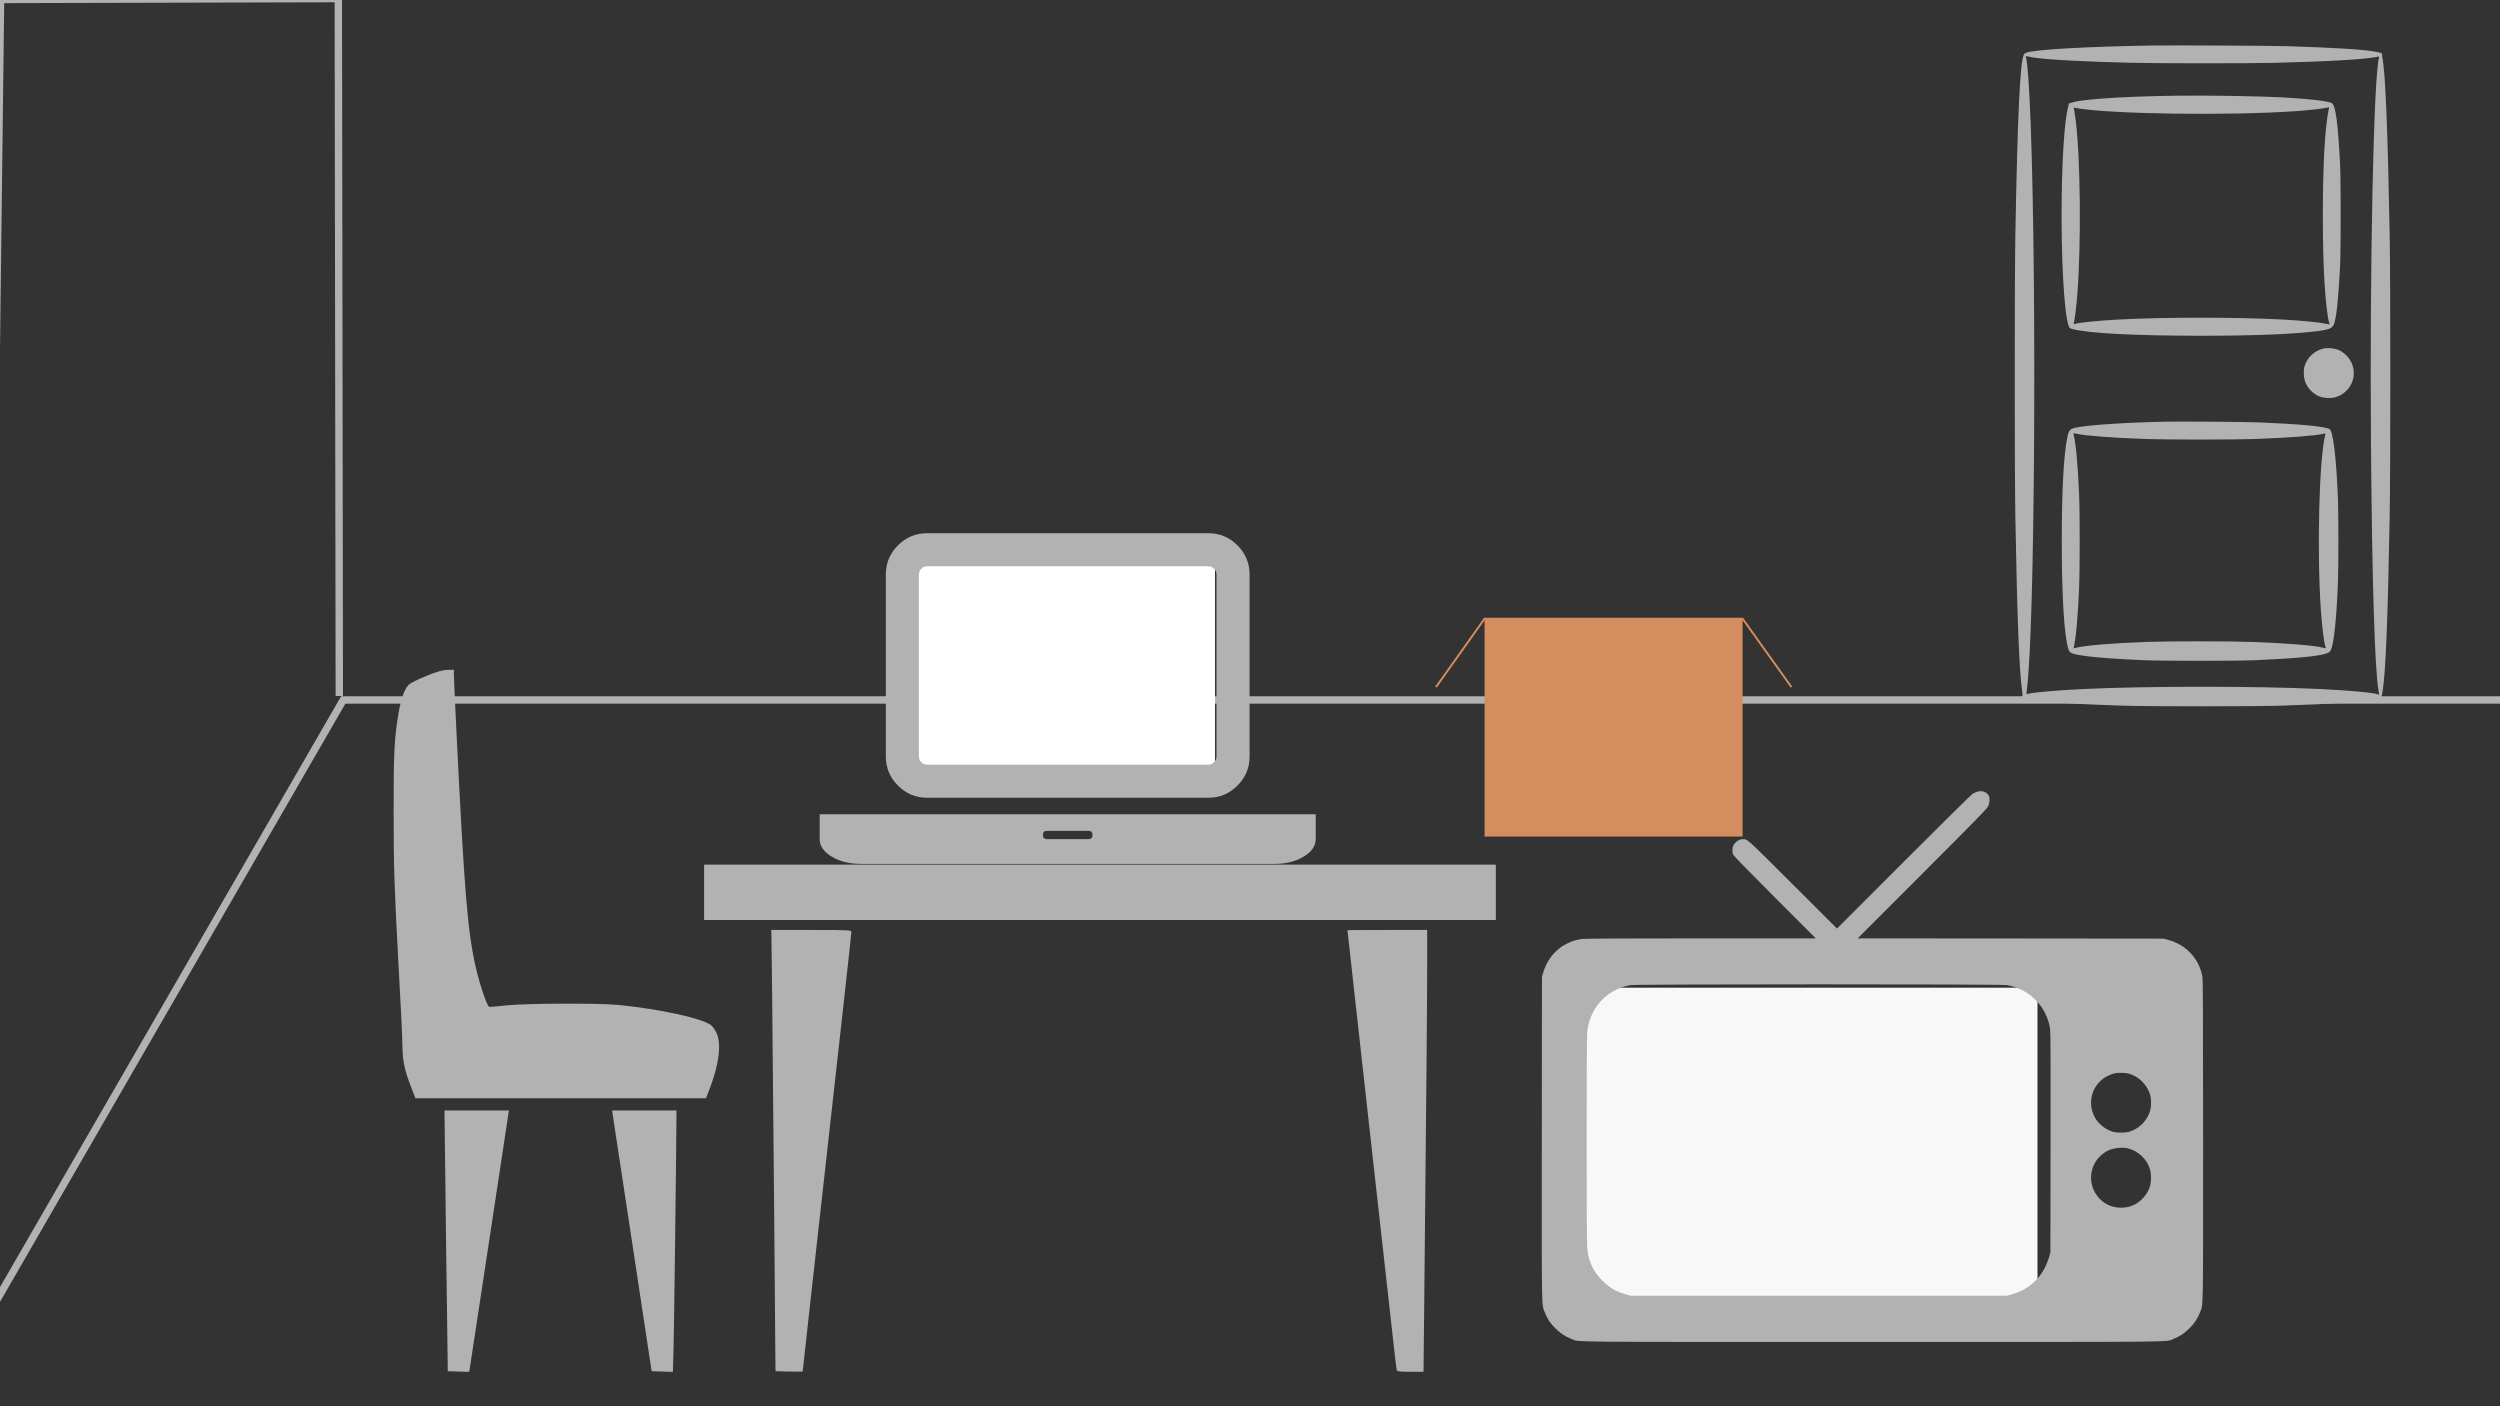 <svg width="1280" height="720" version="1.1" viewBox="0 0 338.67 190.5" xmlns="http://www.w3.org/2000/svg">
	<rect x="0" y="0" width="338.67" height="190.5" fill="#333333" stroke="none"/>
	<g transform="translate(0 -106.5)">
		<path d="m344.24 201.32h-297.74l-48.598 84.174 2.173-179.07 45.757-.117.134 94.48" style="fill:none;stroke:#b2b2b2"/>
		<rect x="122.64" y="181.62" width="41.955" height="29.955" style="fill:#ffffff;paint-order:normal"/>
		<g transform="matrix(.035 0 0 -.035 111.04 223.53)" style="fill:#b2b2b2">
			<path d="m416 256q-66 0-113 47t-47 113v704q0 66 47 113t113 47h1088q66 0 113-47t47-113v-704q0-66-47-113t-113-47zm-32 864v-704q0-13 9.5-22.5t22.5-9.5h1088q13 0 22.5 9.5t9.5 22.5v704q0 13-9.5 22.5t-22.5 9.5h-1088q-13 0-22.5-9.5t-9.5-22.5zm1376-928h160v-96q0-40-47-68t-113-28h-1600q-66 0-113 28t-47 68v96h160zm-720-96q16 0 16 16t-16 16h-160q-16 0-16-16t16-16z" style="fill:#b2b2b2"/>
		</g>
		<g transform="matrix(.015 0 0 -.015 53.236 292.78)" style="fill:#b2b2b2">
			<path d="m300 6314c-88-36-144-65-161-83-37-40-67-125-89-255-38-224-45-372-44-891 0-495 6-679 44-1380 30-547 31-580 35-725 3-150 18-221 80-383l38-97h2624l36 93c84 222 105 406 57 501-14 28-36 58-50 68-86 62-458 143-825 180-187 19-845 16-1030-4-77-9-143-14-148-11-20 12-87 212-121 363-73 327-102 687-171 2085-14 280-25 529-25 552v43l-57-1c-46-1-87-13-193-55z" style="fill:#b2b2b2"/>
			<path d="m2810 4360v-250h7150v500h-7150z" style="fill:#b2b2b2"/>
			<path d="m3424 3468c3-304 11-1124 17-1823 5-698 11-1346 12-1440l2-170 123-3c67-1 122-1 122 1 0 3 45 409 100 903 253 2260 340 3047 340 3065s-11 19-361 19h-362z" style="fill:#b2b2b2"/>
			<path d="m8620 4017c0-2 86-770 190-1708 105-937 204-1828 221-1979 16-151 32-281 34-287 3-10 37-13 123-13h119l7 672c17 1661 26 2668 26 2981v337h-360c-198 0-360-1-360-3z" style="fill:#b2b2b2"/>
			<path d="m473 1748c4-354 10-884 15-1178l7-535 96-3 97-3 6 33c5 30 41 266 166 1093 22 143 67 440 100 660s67 439 74 488l13 87h-582z" style="fill:#b2b2b2"/>
			<path d="m1985 2348c4-24 84-554 179-1178l172-1135 192-6 6 213c5 179 26 1890 26 2086v62h-581z" style="fill:#b2b2b2"/>
		</g>
		<rect x="213.18" y="240.3" width="62.833" height="44.601" style="fill:#f8f8f8;paint-order:normal"/>
		<g transform="matrix(.007 0 0 -.007 208.85 288.29)" style="fill:#b2b2b2">
			<path d="m8423 10646c-23-8-62-25-85-39-24-14-623-606-1333-1316l-1290-1291-855 853c-911 910-875 877-969 877-69 0-145-51-182-122-23-45-25-125-4-176 11-26 254-275 808-830l792-792h-2215c-1431 0-2244-4-2296-10-115-15-187-35-282-80-101-48-155-85-236-161-114-106-200-251-248-415l-23-79-3-3120c-2-3432-6-3207 58-3373 48-124 98-200 200-303 103-104 188-161 314-210 165-64-304-59 5826-59s5661-5 5826 59c122 48 212 107 310 205s157 188 205 310c63 162 59-54 59 3335-1 2535-3 3099-14 3161-62 345-310 613-655 709l-96 26-2960 3-2960 2 1247 1248c1025 1025 1251 1257 1274 1302 37 72 41 182 8 226-50 67-131 89-221 60zm577-3740c258-42 485-178 646-388 95-123 172-306 194-463 8-57 10-678 8-2200l-3-2120-23-85c-13-47-44-130-71-185-132-276-360-464-662-547l-84-23h-7280l-82 22c-189 50-325 127-458 258-189 185-281 383-305 650-13 149-13 4012 0 4161 42 470 374 836 833 919 110 20 7165 21 7287 1zm2349-1711c205-49 384-229 431-434 17-71 17-192 1-261-49-209-218-382-426-435-76-19-214-19-289 0-152 40-302 159-369 295-138 275-52 594 204 760 56 36 149 73 209 83 59 10 180 6 239-8zm-17-1446c162-33 329-162 400-309 47-97 62-164 60-275-1-160-62-295-184-411-113-107-246-157-409-156-371 4-642 362-549 726 40 157 139 284 288 369 102 57 271 81 394 56z" style="fill:#b2b2b2"/>
		</g>
		<g transform="matrix(.007 0 0 -.007 272.89 202.22)" style="fill:#b2b2b2">
			<path d="m2680 12794c-1273-21-2269-77-2447-138-23-8-43-23-51-39-73-150-121-1153-164-3482-16-869-16-4612 0-5485 36-1948 74-2927 128-3318 12-82 13-116 5-126-70-84 524-141 1944-188 501-17 2569-16 3070 0 993 33 1551 69 1805 118 133 25 133 25 153 146 61 371 101 1330 139 3393 16 867 16 4602 0 5475-38 2036-85 3160-142 3405-5 22-7 49-4 61 7 26-20 39-128 58-233 43-776 77-1713 107-308 9-2215 19-2595 13zm-2336-229c281-45 950-82 1896-105 547-14 2270-14 2820-1 1020 25 1730 67 1969 117 30 6 33 5 28-12-105-343-183-4055-157-7461 20-2634 73-4371 145-4788 8-43 13-81 11-82-2-2-14 1-28 6-84 32-538 73-1113 101-1208 59-3381 58-4580 0-494-24-942-62-1060-90-22-5-41-8-43-6-1 2 4 57 12 122 149 1175 190 7651 71 10900-27 713-59 1171-92 1303-5 20-3 23 12 17 10-3 59-13 109-21z" style="fill:#b2b2b2"/>
			<path d="m3185 11823c-555-6-1170-29-1525-59-321-26-483-49-565-79l-41-15-22-97c-133-574-162-2706-51-3803 20-204 46-350 72-412 13-31 22-38 69-51 293-82 1209-130 2483-130 1040 0 1774 29 2246 88 259 32 311 57 342 165 45 153 79 496 109 1090 16 326 16 1654 0 1980-41 803-87 1140-161 1180-73 39-454 83-956 110-440 23-1418 40-2e3 33zm2905-227c0-3-6-35-14-73-28-133-57-403-76-713-42-696-42-1942 1-2610 22-358 61-692 89-764 16-43 13-44-47-30-120 28-474 64-838 84-888 48-2344 48-3205 0-418-24-738-57-842-86-15-4-16-1-7 28 15 55 48 312 64 513 81 1006 63 2738-35 3445-11 74-22 150-26 169l-7 34 34-7c649-121 2981-154 4289-61 218 16 506 48 570 64 44 11 50 12 50 7z" style="fill:#b2b2b2"/>
			<path d="m5961 6924c-163-44-298-174-345-333-23-77-21-204 4-285 42-133 157-257 287-306 81-31 219-38 298-15 93 27 155 63 221 129 190 190 189 491-1 681-33 33-83 72-111 87-101 54-244 71-353 42z" style="fill:#b2b2b2"/>
			<path d="m2940 5514c-771-15-1513-64-1745-114-119-25-142-49-169-178-72-331-110-1034-110-2022 0-1071 48-1847 130-2093 23-69 67-89 279-121 207-33 629-64 1170-88 382-16 1786-16 2165 0 842 37 1265 79 1406 141 28 13 46 29 57 54 59 123 111 616 137 1287 13 343 13 1329 0 1670-30 757-94 1285-161 1320-98 53-571 98-1359 130-244 10-1504 20-1800 14zm-1735-234c171-39 666-77 1330-101 394-15 1725-15 2125 0 656 24 1148 62 1323 101 37 8 39 7 33-16-120-475-164-2245-86-3394 21-312 63-644 90-716 11-27 5-29-50-14-152 42-699 87-1360 111-404 16-1653 16-2055 1-651-25-1127-63-1338-108-38-8-69-14-71-14-1 0 6 39 16 88 34 169 68 569 89 1072 16 351 16 1485 0 1825-26 595-61 969-106 1148-8 31-3 32 60 17z" style="fill:#b2b2b2"/>
		</g>
	</g>
	<rect x="201.11" y="83.815" width="34.957" height="29.509" style="fill:#d38d5f;paint-order:normal"/>
	<path d="m194.53 93.073 6.58-9.258h34.957l6.616 9.258" style="fill:none;stroke-width:.265px;stroke:#d38d5f"/>
</svg>
